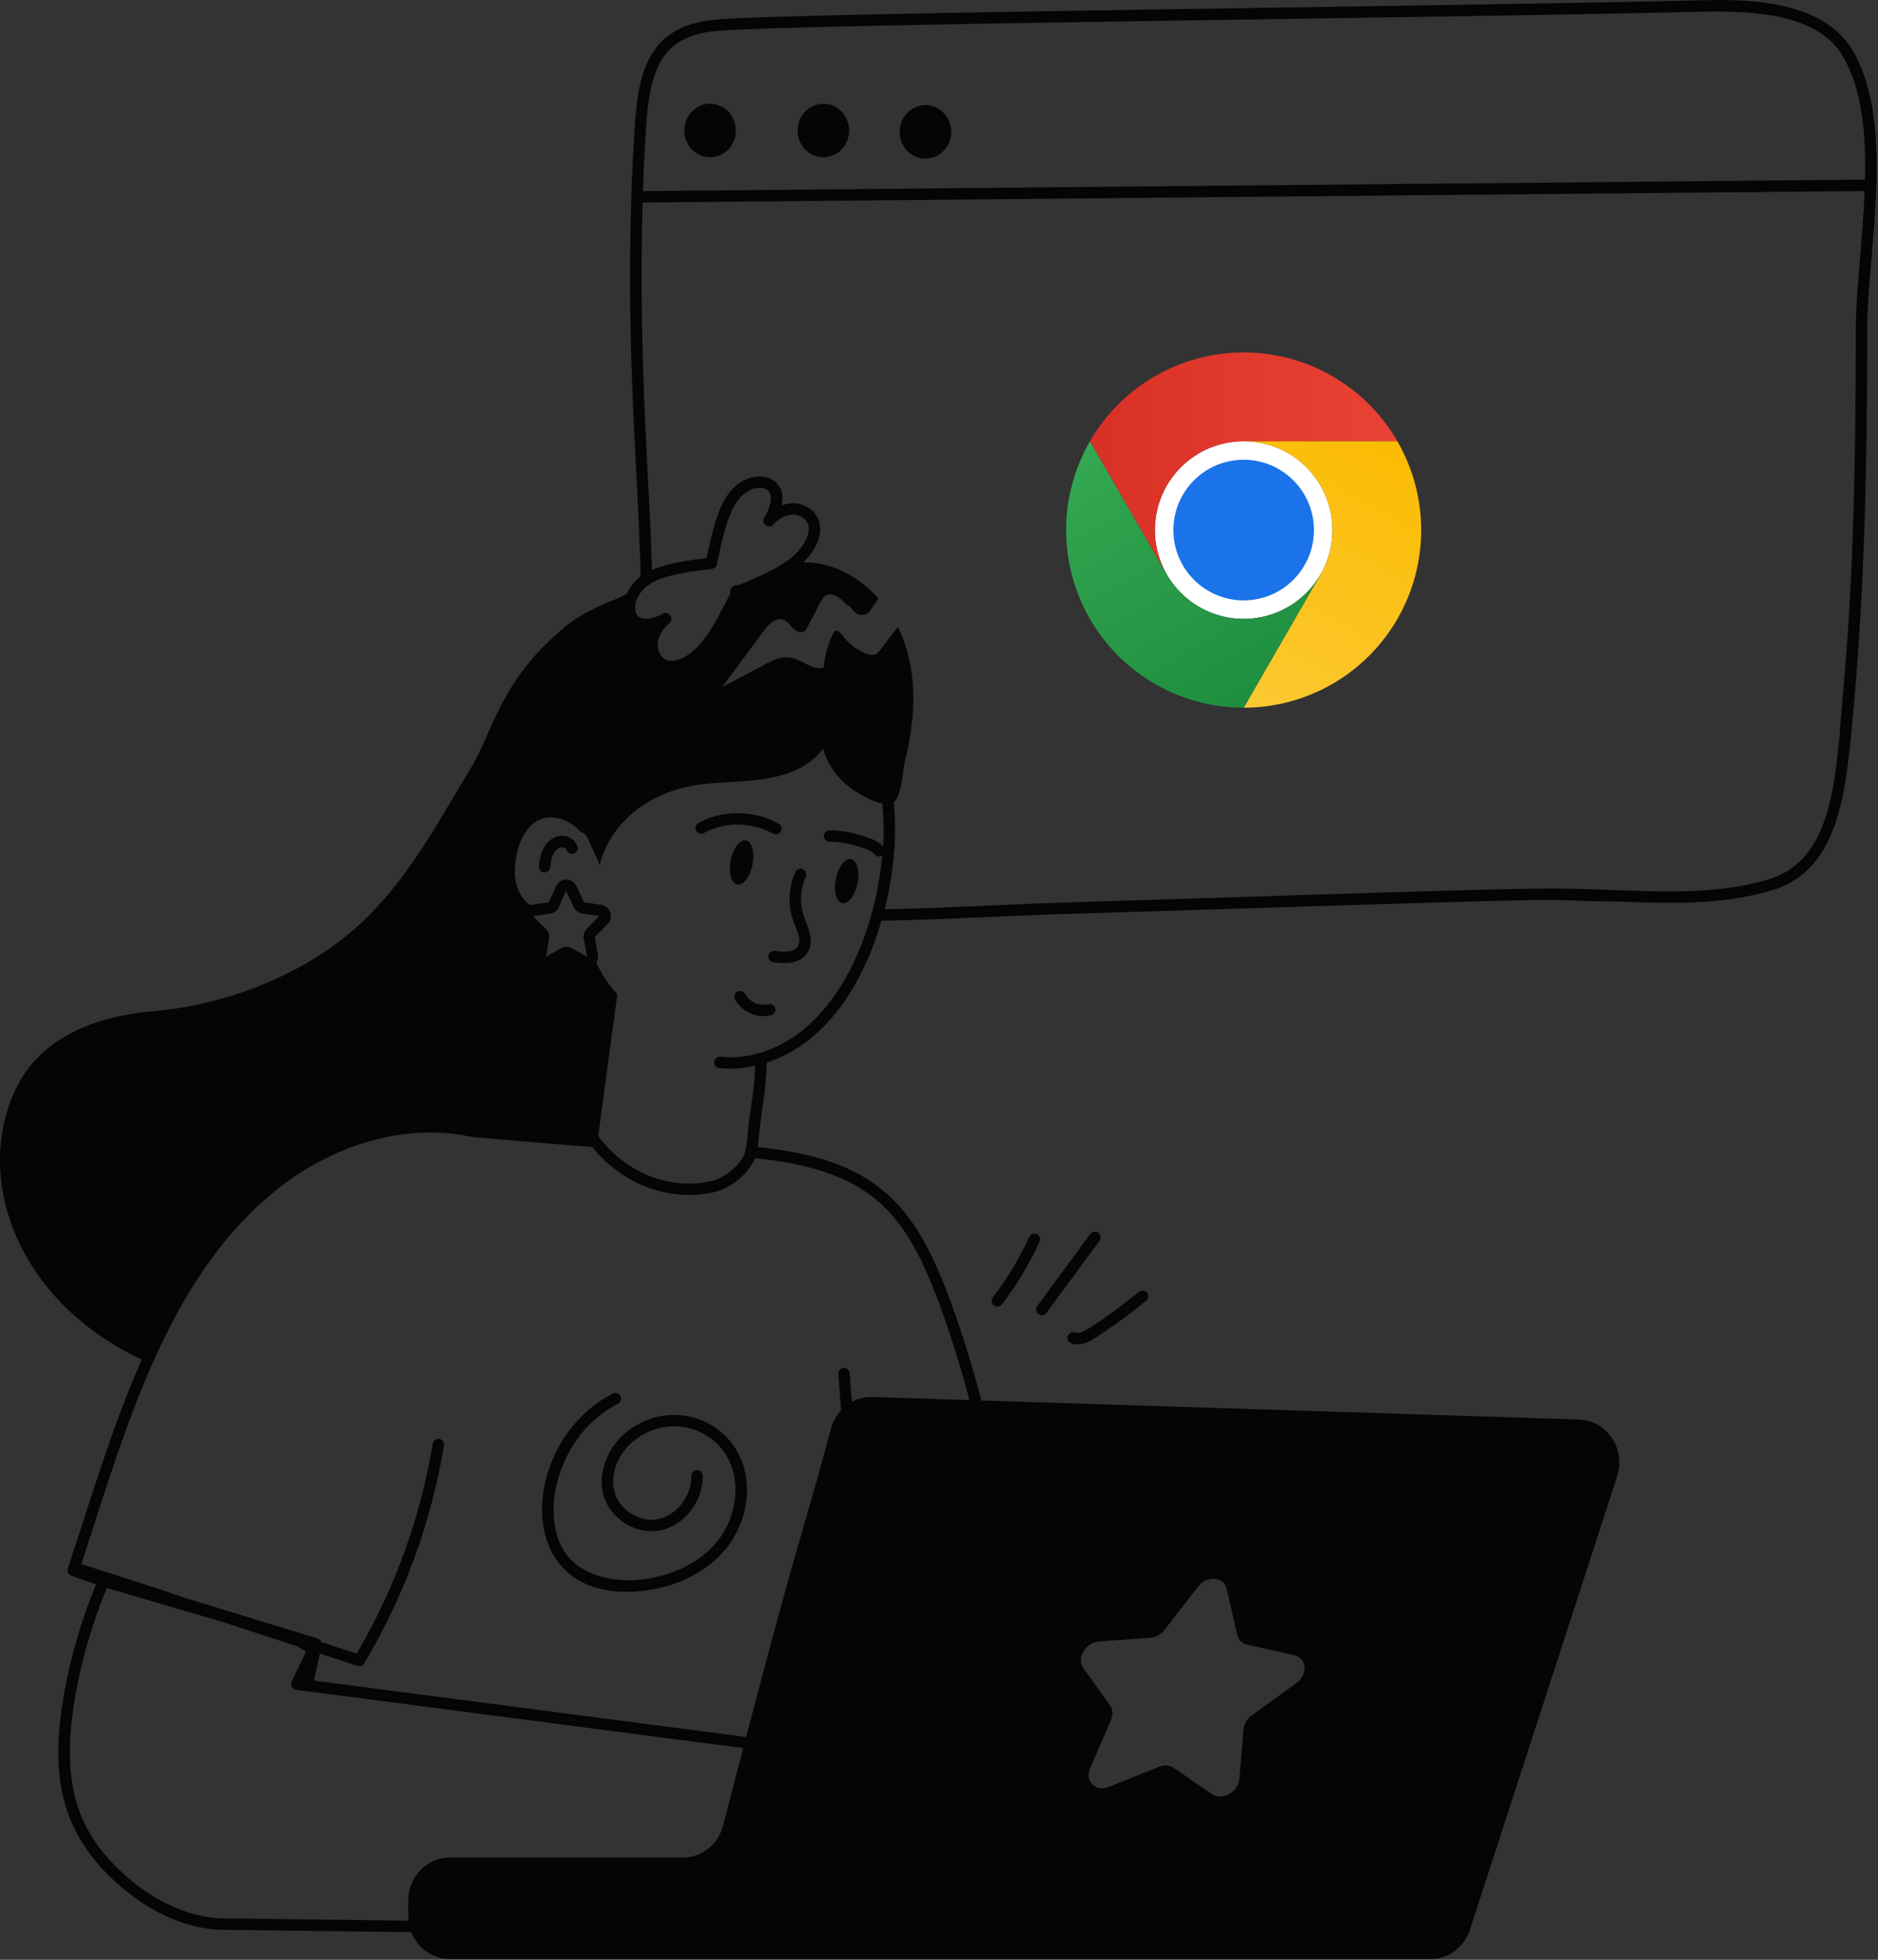 <svg width="1276" height="1331" viewBox="0 0 1276 1331" fill="none" xmlns="http://www.w3.org/2000/svg">
<rect x="0" y="0" width="1276" height="1331" fill="#333333" stroke="none"/>
<path d="M1267.17 121.979C302.132 131.054 453.259 129.633 436.875 129.793C437.379 114.394 438.158 98.995 439.189 83.596C442.214 39.232 454.863 23.397 489.282 20.83C552.254 16.224 987.35 12.146 1154.24 7.998C1193.36 6.99 1235.62 9.854 1252.23 38.407C1265.09 60.406 1267.88 90.539 1267.17 121.979ZM1260.94 218.133C1260.94 395.43 1254.29 441.536 1249.87 499.512C1246.11 537.597 1241.41 585.032 1202.27 597.017C1166.25 608.016 1126.7 605.541 1088.25 604.121C1040.9 602.471 1022.02 603.594 721.233 613.035C681.841 614.272 641.602 616.77 601.087 617.503C606.93 594.428 609.726 568.877 607.251 544.586C612.636 541.264 613.072 524.214 614.722 517.569C622.398 487.091 624.071 453.772 610.001 425.816C606.22 430.857 602.325 435.875 598.498 440.917C595.954 444.217 594.419 445.844 589.125 444.056C582.434 441.742 576.545 437.182 572.328 431.338C569.67 427.855 567.401 426.938 565.637 431.017C562.452 438.098 560.412 445.637 559.587 453.36C551.956 455.537 545.082 448.02 537.244 446.6C530.828 445.477 524.503 448.616 518.683 451.802C509.31 456.774 500.007 461.655 490.726 466.628C500.098 453.956 509.471 441.238 518.912 428.474C522.166 424.028 526.978 419.101 532.112 420.843C534.816 421.805 536.626 424.509 538.711 426.618C540.774 428.749 544.051 430.353 546.48 428.68C548.198 427.534 548.381 426.274 557.043 409.523C558.029 407.735 558.968 405.948 560.527 404.756C565.224 401.502 571.251 406.154 574.963 410.554C577.942 410.92 580.463 417.314 584.45 417.635C590.065 418.116 591.233 414.61 594.144 410.646C594.969 409.523 595.862 408.01 596.779 406.383C583.396 391.396 565.201 381.589 545.815 381.909C549.733 378.083 552.781 373.912 554.867 369.421C563.712 350.355 546.525 337.385 531.012 343.251C535.824 322.833 511.006 316.165 496.272 333.672C491.024 339.997 488.137 347.857 486.235 354.021C483.691 362.225 481.766 370.795 480.025 378.976C467.811 380.535 452.87 382.62 442.947 387.134C441.618 329.868 433.506 244.279 436.623 137.562L1266.94 129.748C1265.82 157.911 1261.49 194.85 1260.94 218.133ZM549.252 696.401C531.63 712.076 509.883 719.844 489.557 717.644C487.449 717.415 485.501 718.95 485.272 721.081C485.043 723.235 486.578 725.137 488.71 725.366C497.051 726.26 505.048 725.642 513.138 723.831C511.992 746.357 509.517 752.453 508.05 769.8C507.638 774.703 507.111 780.959 505.025 785.428C502.321 791.157 492.857 799.865 483.599 802.019C455.963 808.527 426.104 797.069 407.474 772.847C407.451 772.801 407.406 772.802 407.383 772.756H407.406C407.085 772.343 406.764 771.953 406.466 771.541C416.778 693.926 417.465 690.81 419.23 677.198C419.482 675.205 418.68 673.807 417.351 673.05C412.516 667.161 408.483 660.837 405.114 653.847C407.726 649.723 405.526 647.248 404.243 636.225L412.791 627.586C417.236 623.164 414.739 615.418 408.597 614.547L396.91 612.806L391.571 601.669C390.288 598.988 387.698 597.338 384.788 597.338H384.765C381.878 597.338 379.242 598.988 377.982 601.669L372.872 612.76C366.272 613.791 362.125 614.295 360.268 614.754C349.796 607.008 348.398 594.29 350.804 581.526C353.371 567.96 360.681 555.104 374.384 555.104C374.911 555.242 385.086 554.715 394.115 564.592C394.871 565.417 395.879 565.829 396.91 565.852C397.529 566.631 398.125 567.387 398.698 568.029C405.756 583.497 407.703 586.774 407.245 588.446C413.363 561.727 436.898 539.316 472.004 533.335C499.297 528.706 538.894 535.054 559.175 508.655C562.864 521.327 571.755 531.937 582.755 538.422C586.536 540.668 593.319 544.632 599.437 545.663C600.629 557.511 600.629 565.989 600.033 575.018C597.145 571.672 593.204 570.045 589.698 568.831C579.707 565.348 571.411 563.835 563.62 563.996C561.466 564.042 559.77 565.829 559.816 567.96C559.862 570.114 561.718 571.856 563.804 571.764C570.632 571.558 578.057 573.002 587.131 576.164C589.881 577.126 592.7 578.226 594.327 580.243C595.473 581.686 597.627 582.236 599.46 580.999C595.564 622.041 579.936 668.742 549.252 696.401ZM637.545 883.781C645.52 905.276 652.555 927.641 658.696 950.855C631.06 949.984 608.191 949.228 592.677 948.723C587.704 948.586 582.938 949.801 578.767 952.069L577.346 932.614C577.186 930.483 575.307 928.924 573.176 929.016C571.045 929.177 569.441 931.056 569.601 933.187L571.411 957.821C568.295 961.212 565.912 965.383 564.651 970.104C543.34 1049.28 545.082 1034.43 506.927 1179.67L213.334 1141.37L217.345 1123.04C244.27 1131.73 243.01 1131.57 244.156 1131.57C245.485 1131.57 246.791 1130.86 247.501 1129.66C274.702 1083.9 292.943 1034.11 301.697 981.699C302.063 979.568 300.619 977.574 298.511 977.23C296.403 976.841 294.409 978.307 294.043 980.415C285.61 1030.85 268.24 1078.81 242.391 1123.02L218.376 1115.23C217.963 1114.1 217.138 1113.19 215.924 1112.8C46.739 1061.06 185.126 1103.56 55.287 1062.25C85.237 970.768 113.217 867.282 188.769 807.404C228.459 775.964 277.406 762.742 320.189 772.114C364.37 776.078 401.86 778.92 402.387 778.966C423.011 804.769 455.734 816.593 485.364 809.604C497.463 806.808 509.494 795.877 512.954 786.597C590.065 794.365 614.63 822.23 637.545 883.781ZM746.898 1114.77L781.523 1112.29C785.236 1112 788.833 1110 791.24 1106.93L813.949 1077.62C820.021 1069.83 831.548 1070.66 833.473 1079.04L840.622 1110.39C841.424 1113.69 843.922 1116.19 847.314 1116.95L879.487 1124.14C888.034 1126.09 888.837 1137.29 880.724 1143.14L850.499 1165.02C847.314 1167.34 845.228 1170.87 844.908 1174.44L842.089 1208.1C841.356 1217.11 830.287 1223.23 823.39 1218.44L797.518 1200.63C794.792 1198.73 790.965 1198.48 787.436 1199.95L753.498 1213.53C744.446 1217.16 736.838 1209.73 740.642 1200.98L754.896 1168.05C756.408 1164.59 756.156 1160.9 754.208 1158.19L736.105 1132.92C731.247 1126.13 737.617 1115.41 746.898 1114.77ZM155.106 1302.88C131.045 1303.45 105.54 1292.46 83.106 1271.81C53.98 1244.97 40.598 1213.01 50.978 1152.85C55.378 1127.42 62.642 1102.39 72.633 1078.42C81.8 1081.34 135.995 1097.01 150.248 1101.25L201.946 1118.05L207.949 1121.74L198.141 1142.06C196.973 1144.44 198.485 1147.26 201.12 1147.61C201.648 1147.68 208.637 1148.62 208.11 1148.55L504.957 1187.23C499.434 1208.26 494.69 1226.67 491.276 1239.89C487.976 1252.65 476.816 1261.54 464.03 1261.54H305.569C290.009 1261.54 277.36 1274.65 277.36 1290.78C277.406 1300.71 277.246 1301.58 277.544 1304.44C156.687 1302.9 157.031 1302.88 155.106 1302.88ZM398.629 630.863C396.933 632.628 396.154 635.125 396.567 637.531L398.95 649.585C398.927 649.585 398.904 649.585 398.858 649.608C398.835 649.608 398.835 649.631 398.812 649.631L388.386 643.948C386.14 642.71 383.459 642.71 381.236 643.948L371.016 649.768L373.032 637.555C373.445 635.08 372.62 632.536 370.901 630.817L362.17 622.224L374.155 620.437C376.63 619.978 378.715 618.351 379.701 616.151L384.559 605.015L389.875 616.105C390.883 618.351 392.992 619.978 395.581 620.437L407.291 622.109C405.114 624.286 400.783 628.663 398.629 630.863ZM441.389 396.828C446.476 393.39 452.48 391.717 457.682 390.503C481.102 385.278 486.028 388.28 487.06 383.307C489.741 370.544 493.957 348.613 502.23 338.668C509.471 330.075 518.821 330.098 522.029 333.466C525.97 337.499 522.304 346.826 519.256 351.546C516.712 355.488 522.143 359.704 525.351 356.313C529.476 351.959 534.403 349.438 538.963 349.53C543.18 349.553 548.221 352.394 549.321 357C551.017 364.585 543.5 374.118 537.13 379.251C528.285 386.241 514.535 391.969 503.421 396.805C502.551 397.194 501.382 397.423 500.076 397.446C498.059 397.515 496.432 399.119 496.318 401.136C496.249 402.396 495.905 403.794 495.309 404.917C492.399 410.531 489.397 416.328 486.258 421.897C480.368 432.278 472.852 443.46 461.784 447.677C459.607 448.502 456.536 449.189 453.809 448.502C453.374 448.364 452.939 448.227 452.526 448.066C448.928 446.394 446.499 441.627 446.912 436.792C447.301 432.048 450.166 427.099 454.772 423.203C458.347 420.201 454.474 414.587 450.395 416.833C445.514 419.537 436.623 422.286 433.117 417.955C432.888 417.428 431.513 416.145 431.581 412.525C431.65 406.04 436.462 399.623 441.389 396.828ZM1154.04 0.229C996.081 4.171 550.971 8.502 488.71 13.085C444.758 16.362 434.217 42.279 431.444 83.069C430.298 99.889 429.473 116.777 428.946 133.574C428.946 133.643 428.9 133.689 428.923 133.758C428.923 133.781 428.923 133.827 428.923 133.849C425.463 244.921 433.712 321.573 435.271 391.557C431.008 394.765 427.8 398.844 425.875 403.267C423.905 404.206 421.957 405.398 420.399 406.062C407.795 411.196 395.283 416.443 384.696 425.059C338.82 462.503 334.855 498.228 319.089 522.931C294.18 564.294 271.883 606.687 233.66 636.913C197.431 665.488 149.492 682.858 104.509 686.708C67.157 689.848 27.352 703.23 10.051 740.903C-17.149 800.231 10.624 882.91 96.213 923.379C96.213 923.402 96.191 923.471 96.191 923.471C76.025 969.347 61.657 1018.18 46.097 1065.23C45.456 1067.22 46.487 1069.37 48.458 1070.11C53.705 1072.05 59.297 1074 65.255 1076C55.195 1100.33 47.793 1125.72 43.325 1151.55C34.456 1202.88 39.819 1242.5 77.835 1277.54C101.759 1299.56 129.235 1311.38 155.198 1310.65C156.527 1310.63 157.902 1310.65 159.346 1310.72C199.379 1311.2 239.412 1311.73 279.445 1312.23C283.639 1322.93 293.745 1330.45 305.569 1330.45H972.065C984.096 1330.45 994.866 1322.5 998.739 1310.58L1098.77 1002.6C1104.77 984.036 1091.82 964.696 1072.92 964.054C989.435 961.419 787.688 955.002 666.809 951.13C660.438 926.862 653.151 903.488 644.833 881.077C620.634 816.089 593.433 787.101 514.764 778.989C515.773 772.687 515.727 770.029 516.277 765.285C518.225 749.336 520.104 742.347 521.02 721.654C562.383 708.042 586.902 666.84 598.91 625.295C640.868 624.607 681.406 622.064 721.485 620.803C1141.57 607.627 1020.14 611.591 1098.81 612.279C1133.92 613.608 1170.24 614.96 1204.57 604.442C1247.78 591.197 1253.49 541.791 1257.84 497.724C1267.17 405.306 1268.71 310.826 1268.71 218.224C1269.97 165.244 1287.2 82.84 1258.94 34.488C1237.79 -1.879 1181.24 -0.458 1154.04 0.229Z" fill="#040606"/>
<path d="M487.716 71.287C478.475 68.296 468.649 73.648 465.771 83.226C462.87 92.805 468.019 102.99 477.26 105.981C486.502 108.971 496.327 103.643 499.206 94.064C502.106 84.463 496.957 74.277 487.716 71.287Z" fill="#040606"/>
<path d="M565.149 71.448C555.975 68.187 546.014 73.224 542.866 82.713C539.718 92.202 544.575 102.545 553.727 105.828C562.878 109.088 572.862 104.052 576.01 94.563C579.158 85.051 574.301 74.73 565.149 71.448Z" fill="#040606"/>
<path d="M634.477 72.359C625.328 69.099 615.347 74.135 612.2 83.644C609.053 93.13 613.908 103.471 623.058 106.731C632.229 109.99 642.188 104.955 645.335 95.468C648.483 85.981 643.627 75.641 634.477 72.359Z" fill="#040606"/>
<path d="M369.038 576.609C367.191 580.361 366.569 584.405 366.161 588.196C365.927 590.334 367.502 592.239 369.621 592.472C371.701 592.706 373.665 591.189 373.898 589.012C374.209 585.921 374.695 582.694 376.017 580.05C377.183 577.659 379.088 575.909 380.974 575.52C382.588 575.132 384.493 576.045 384.979 577.348C385.698 579.37 387.914 580.4 389.956 579.681C391.958 578.961 393.008 576.726 392.288 574.704C388.886 565.353 374.967 564.576 369.038 576.609Z" fill="#040606"/>
<path d="M546.107 622.072C543.213 613.74 543.699 604.028 547.467 595.443C548.322 593.481 547.428 591.189 545.466 590.335C543.505 589.461 541.213 590.354 540.358 592.316C535.793 602.688 535.23 614.458 538.785 624.636C540.921 630.832 544.825 637.98 542.203 642.564C540.241 646.002 535.094 647.07 526.451 645.788C524.314 645.497 522.353 646.954 522.042 649.071C521.731 651.207 523.188 653.169 525.324 653.48C534.473 654.82 544.379 654.451 548.963 646.41C552.867 639.553 549.992 632.192 547.467 625.685C547.001 624.481 546.535 623.257 546.107 622.072Z" fill="#040606"/>
<path d="M522.014 681.969C516.184 683.578 509.275 680.512 506.303 675.041C505.281 673.149 502.934 672.448 501.041 673.47C499.148 674.492 498.448 676.859 499.47 678.732C504.183 687.421 514.764 692.02 524.058 689.465C526.14 688.897 527.352 686.739 526.784 684.676C526.216 682.613 524.058 681.42 522.014 681.969Z" fill="#040606"/>
<path d="M496.522 584.103C494.833 592.351 496.755 599.785 500.83 600.677C504.886 601.57 509.564 595.592 511.252 587.325C512.921 579.076 511.019 571.643 506.944 570.75C502.868 569.858 498.21 575.835 496.522 584.103Z" fill="#040606"/>
<path d="M578.331 583.482C574.252 582.593 569.594 588.566 567.912 596.819C566.211 605.093 568.144 612.515 572.203 613.404C576.282 614.294 580.94 608.321 582.641 600.067C584.323 591.794 582.39 584.39 578.331 583.482Z" fill="#040606"/>
<path d="M525.292 566.191C525.878 566.523 526.523 566.68 527.187 566.68C528.534 566.68 529.863 565.957 530.566 564.688C531.62 562.813 530.937 560.449 529.081 559.395C512.285 550.04 490.84 549.864 474.474 558.965C472.599 560 471.935 562.363 472.97 564.238C474.005 566.113 476.388 566.797 478.243 565.762C492.325 557.93 510.781 558.106 525.292 566.191Z" fill="#040606"/>
<path d="M427.355 971.247C413.239 981.743 406.016 999.532 409.793 1014.5C414.022 1031.31 431.863 1042.68 448.729 1039.32C464.968 1036.07 477.622 1019.81 477.535 1002.33C477.518 1000.19 475.795 998.47 473.654 998.47C473.636 998.47 473.636 998.47 473.636 998.47C471.478 998.487 469.755 1000.23 469.755 1002.37C469.842 1016.03 459.712 1029.19 447.197 1031.7C434.491 1034.26 420.532 1025.31 417.329 1012.59C414.318 1000.59 420.34 986.164 432.002 977.479C453.22 961.692 482.357 967.975 494.575 990.341C503.522 1006.74 500.545 1030.41 487.456 1046.65C475.864 1061.03 456.77 1070.55 435.048 1072.79C417.364 1074.64 394.545 1070.58 383.475 1053.78C366.54 1028.02 379.089 973.997 419.888 953.407C421.803 952.432 422.568 950.1 421.611 948.168C420.636 946.253 418.304 945.487 416.372 946.462C352.406 978.767 345.879 1089.74 435.849 1080.52C459.608 1078.07 480.616 1067.5 493.514 1051.52C508.709 1032.65 511.963 1005.97 501.398 986.617C486.969 960.195 452.436 952.571 427.355 971.247Z" fill="#040606"/>
<path d="M704.428 838.099C702.475 837.225 700.168 838.081 699.275 840.034C692.596 854.694 684.243 868.535 674.495 881.204C673.192 882.897 673.509 885.334 675.202 886.655C676.913 887.957 679.35 887.641 680.671 885.948C690.792 872.814 699.424 858.452 706.363 843.253C707.237 841.299 706.381 838.992 704.428 838.099Z" fill="#040606"/>
<path d="M710.963 891.649L747.072 842.699C748.335 840.964 747.958 838.532 746.242 837.25C744.508 835.987 742.075 836.345 740.793 838.08L704.703 887.029C703.421 888.764 703.798 891.196 705.514 892.478C707.286 893.761 709.7 893.365 710.963 891.649Z" fill="#040606"/>
<path d="M732.163 913.023C737.345 913.023 742.033 909.994 744.586 908.336C756.38 900.733 767.889 892.312 778.788 883.318C780.427 881.965 780.674 879.507 779.302 877.849C777.95 876.192 775.492 875.963 773.834 877.335C763.164 886.119 751.922 894.369 740.375 901.819C737.04 903.954 733.287 905.973 730.562 904.963C728.561 904.201 726.313 905.211 725.532 907.231C724.541 909.879 726.199 913.023 732.163 913.023Z" fill="#040606"/>
<g clip-path="url(#clip0_9_1562)">
<path d="M845 420.291C878.313 420.291 905.319 393.285 905.319 359.972C905.319 326.658 878.313 299.652 845 299.652C811.687 299.652 784.681 326.658 784.681 359.972C784.681 393.285 811.687 420.291 845 420.291Z" fill="white"/>
<path d="M845 299.679H949.459C938.874 281.339 923.647 266.109 905.308 255.52C886.97 244.932 866.167 239.358 844.992 239.359C823.816 239.361 803.014 244.938 784.677 255.529C766.341 266.12 751.116 281.352 740.533 299.694L792.763 390.158L792.809 390.146C787.496 380.984 784.692 370.583 784.681 359.992C784.669 349.4 787.449 338.993 792.742 329.819C798.034 320.645 805.652 313.028 814.826 307.737C824.001 302.445 834.409 299.666 845 299.679Z" fill="url(#paint0_linear_9_1562)"/>
<path d="M845.001 407.75C871.374 407.75 892.754 386.37 892.754 359.997C892.754 333.624 871.374 312.244 845.001 312.244C818.628 312.244 797.248 333.624 797.248 359.997C797.248 386.37 818.628 407.75 845.001 407.75Z" fill="#1A73E8"/>
<path d="M897.233 390.171L845.003 480.636C866.179 480.639 886.982 475.066 905.321 464.479C923.659 453.892 938.888 438.663 949.474 420.324C960.06 401.985 965.632 381.181 965.628 360.006C965.624 338.83 960.045 318.029 949.453 299.693H844.994L844.981 299.74C855.573 299.72 865.982 302.492 875.16 307.777C884.339 313.062 891.962 320.674 897.26 329.844C902.559 339.015 905.346 349.42 905.342 360.012C905.337 370.603 902.54 381.006 897.233 390.171Z" fill="url(#paint1_linear_9_1562)"/>
<path d="M792.767 390.171L740.537 299.707C729.947 318.044 724.371 338.846 724.37 360.022C724.369 381.197 729.944 402 740.533 420.338C751.122 438.676 766.352 453.902 784.693 464.487C803.033 475.072 823.837 480.641 845.013 480.635L897.242 390.17L897.209 390.136C891.931 399.319 884.325 406.947 875.159 412.253C865.992 417.559 855.589 420.355 844.998 420.358C834.407 420.362 824.002 417.573 814.832 412.274C805.662 406.974 798.051 399.35 792.767 390.171Z" fill="url(#paint2_linear_9_1562)"/>
</g>
<defs>
<linearGradient id="paint0_linear_9_1562" x1="740.533" y1="314.759" x2="949.459" y2="314.759" gradientUnits="userSpaceOnUse">
<stop stop-color="#D93025"/>
<stop offset="1" stop-color="#EA4335"/>
</linearGradient>
<linearGradient id="paint1_linear_9_1562" x1="828.522" y1="479.023" x2="932.985" y2="298.088" gradientUnits="userSpaceOnUse">
<stop stop-color="#FCC934"/>
<stop offset="1" stop-color="#FBBC04"/>
</linearGradient>
<linearGradient id="paint2_linear_9_1562" x1="858.06" y1="473.102" x2="753.597" y2="292.167" gradientUnits="userSpaceOnUse">
<stop stop-color="#1E8E3E"/>
<stop offset="1" stop-color="#34A853"/>
</linearGradient>
<clipPath id="clip0_9_1562">
<rect width="296" height="241.277" fill="white" transform="translate(697 239.359)"/>
</clipPath>
</defs>
</svg>

